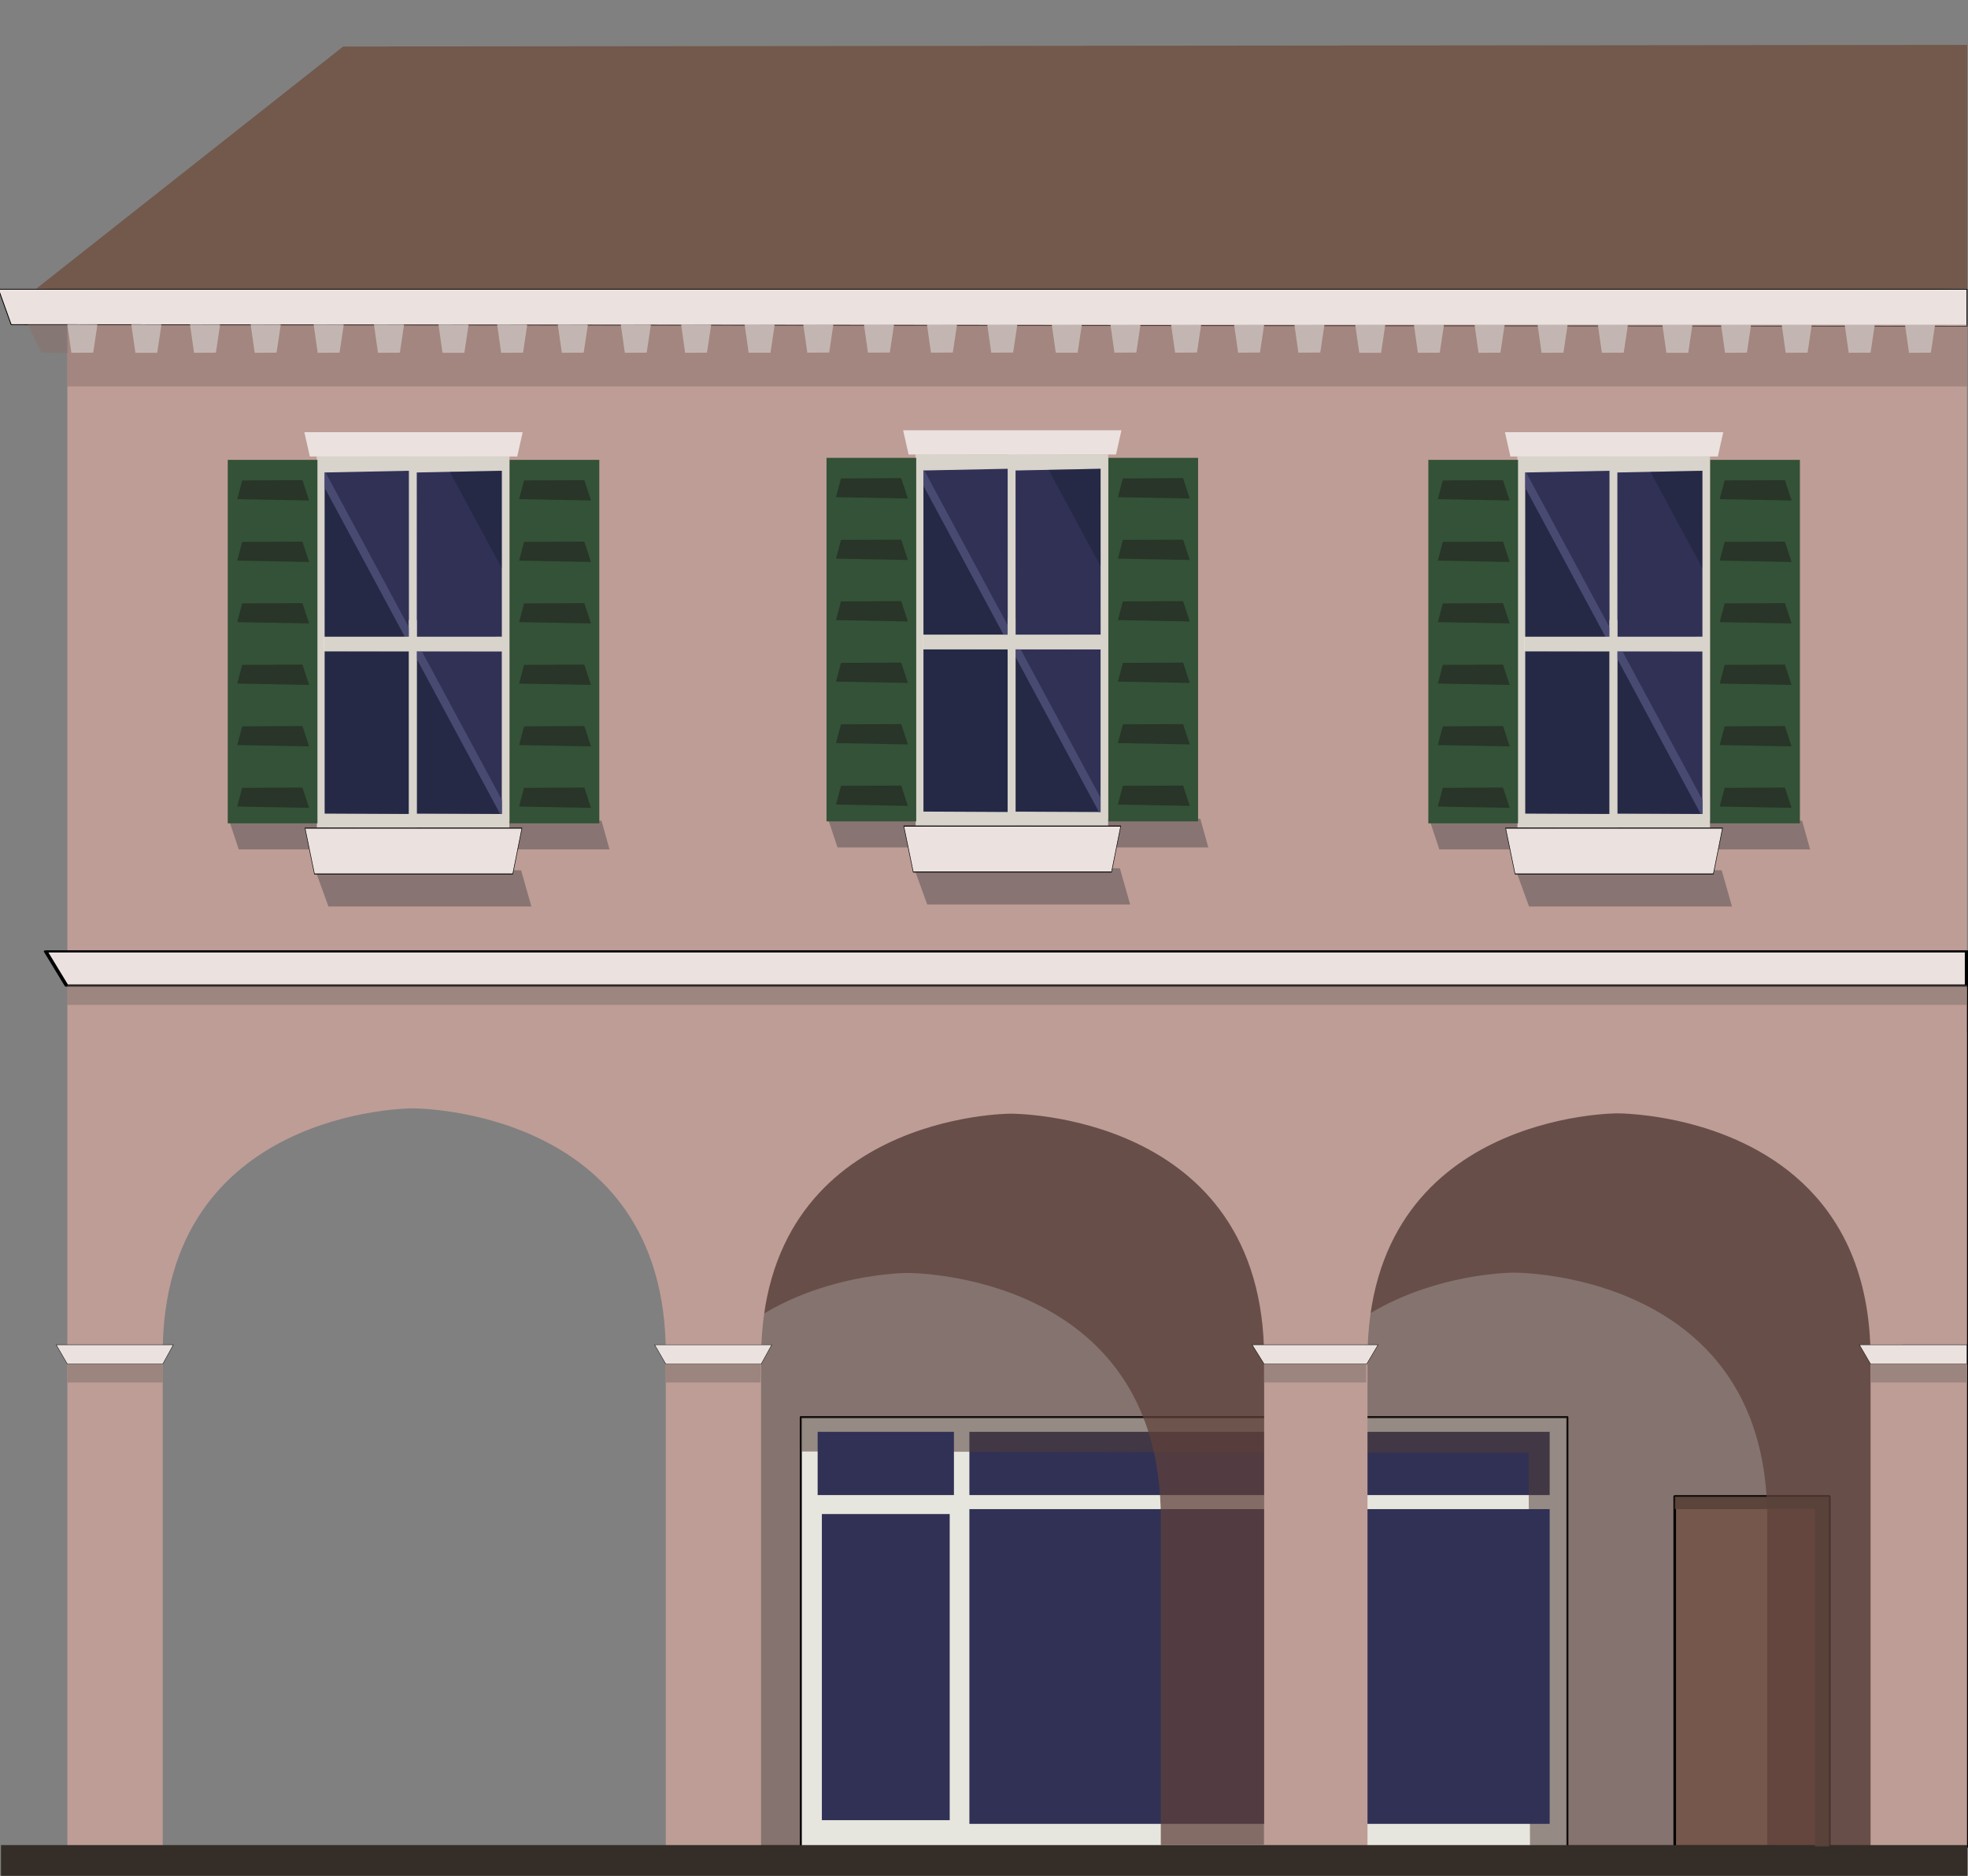 <?xml version="1.0" encoding="UTF-8" standalone="no"?>
<svg
   xmlns:dc="http://purl.org/dc/elements/1.1/"
   xmlns:cc="http://creativecommons.org/ns#"
   xmlns:rdf="http://www.w3.org/1999/02/22-rdf-syntax-ns#"
   xmlns:svg="http://www.w3.org/2000/svg"
   xmlns="http://www.w3.org/2000/svg"
   xmlns:sodipodi="http://sodipodi.sourceforge.net/DTD/sodipodi-0.dtd"
   xmlns:inkscape="http://www.inkscape.org/namespaces/inkscape"
   width="100%"
   height="100%"
   viewBox="0 0 768 732"
   version="1.1"
   xml:space="preserve"
   style="fill-rule:evenodd;clip-rule:evenodd;stroke-linejoin:round;stroke-miterlimit:1.414;"
   id="svg832"
   sodipodi:docname="arched-historical-right.svg"
   inkscape:version="0.92.1 r15371"><rect x="0" y="0" width="768" height="732" fill="#808080" stroke="none"/><defs
     id="defs836" /><sodipodi:namedview
     pagecolor="#ffffff"
     bordercolor="#666666"
     borderopacity="1"
     objecttolerance="10"
     gridtolerance="10"
     guidetolerance="10"
     inkscape:pageopacity="0"
     inkscape:pageshadow="2"
     inkscape:window-width="1920"
     inkscape:window-height="1017"
     id="namedview834"
     showgrid="false"
     inkscape:zoom="0.32240437"
     inkscape:cx="-218.84341"
     inkscape:cy="1102.8921"
     inkscape:window-x="-8"
     inkscape:window-y="-8"
     inkscape:window-maximized="1"
     inkscape:current-layer="svg832"
     showguides="true"
     inkscape:guide-bbox="true"><sodipodi:guide
       position="615.201,581.206"
       orientation="0,1"
       id="guide5315"
       inkscape:locked="false" /><sodipodi:guide
       position="739.118,347.627"
       orientation="0,1"
       id="guide5317"
       inkscape:locked="false" /><sodipodi:guide
       position="741.312,441.936"
       orientation="1,0"
       id="guide5763"
       inkscape:locked="false" /><sodipodi:guide
       position="704.085,643.602"
       orientation="1,0"
       id="guide5765"
       inkscape:locked="false" /><sodipodi:guide
       position="507.781,11.422"
       orientation="1,0"
       id="guide5773"
       inkscape:locked="false" /><sodipodi:guide
       position="470.598,11.422"
       orientation="1,0"
       id="guide5775"
       inkscape:locked="false" /><sodipodi:guide
       position="233.944,11.856"
       orientation="1,0"
       id="guide5798"
       inkscape:locked="false" /><sodipodi:guide
       position="-5.209,11.446"
       orientation="0,1"
       id="guide5804"
       inkscape:locked="false" /><sodipodi:guide
       position="37.618,11.422"
       orientation="1,0"
       id="guide5807"
       inkscape:locked="false" /><sodipodi:guide
       position="274.272,12.007"
       orientation="1,0"
       id="guide5809"
       inkscape:locked="false" /><sodipodi:guide
       position="0,153.526"
       orientation="1,0"
       id="guide5811"
       inkscape:locked="false" /><sodipodi:guide
       position="704.085,207.26"
       orientation="0,1"
       id="guide5813"
       inkscape:locked="false" /><sodipodi:guide
       position="731.515,199.72"
       orientation="0,1"
       id="guide5833"
       inkscape:locked="false" /><sodipodi:guide
       position="0,-629.711"
       orientation="0,1"
       id="guide5937"
       inkscape:locked="false" /><sodipodi:guide
       position="274.272,173.265"
       orientation="0,1"
       id="guide5947"
       inkscape:locked="false" /><sodipodi:guide
       position="162.847,114.596"
       orientation="1,0"
       id="guide5949"
       inkscape:locked="false" /><sodipodi:guide
       position="287.313,20.287"
       orientation="0,1"
       id="guide5951"
       inkscape:locked="false" /><sodipodi:guide
       position="310.342,148.591"
       orientation="0,1"
       id="guide5953"
       inkscape:locked="false" /><sodipodi:guide
       position="333.919,143.108"
       orientation="0,1"
       id="guide5955"
       inkscape:locked="false" /><sodipodi:guide
       position="455.095,148.591"
       orientation="1,0"
       id="guide5957"
       inkscape:locked="false" /><sodipodi:guide
       position="448.515,106.372"
       orientation="1,0"
       id="guide5959"
       inkscape:locked="false" /><sodipodi:guide
       position="395.33,71.28"
       orientation="1,0"
       id="guide5961"
       inkscape:locked="false" /><sodipodi:guide
       position="389.298,103.63"
       orientation="1,0"
       id="guide5963"
       inkscape:locked="false" /><sodipodi:guide
       position="118.864,605.319"
       orientation="0,1"
       id="guide6017"
       inkscape:locked="false" /><sodipodi:guide
       position="768.187,619.125"
       orientation="0,1"
       id="guide6159"
       inkscape:locked="false" /><sodipodi:guide
       position="753.518,360.96"
       orientation="0,1"
       id="guide6216"
       inkscape:locked="false" /><sodipodi:guide
       position="644.883,390.672"
       orientation="0,1"
       id="guide6744"
       inkscape:locked="false" /><sodipodi:guide
       position="59.32,61.258"
       orientation="1,0"
       id="guide6882"
       inkscape:locked="false" /></sodipodi:namedview><g
     id="g10550"><rect
       transform="scale(-1,1)"
       y="126.681"
       x="-767.598"
       height="247.192"
       width="741.312"
       id="rect6165"
       style="fill:#be9d96;fill-opacity:1;stroke:none;stroke-width:0.805;stroke-miterlimit:1.414;stroke-dasharray:none;stroke-dashoffset:0;stroke-opacity:1" /><rect
       transform="scale(-1,1)"
       y="384.373"
       x="-767.598"
       height="336.181"
       width="494.72"
       id="rect5883"
       style="fill:#85736f;fill-opacity:1;stroke:#000000;stroke-width:1;stroke-miterlimit:1.414;stroke-dasharray:none;stroke-dashoffset:0;stroke-opacity:1" /><rect
       transform="scale(-1,1)"
       y="553.018"
       x="-611.643"
       height="167.634"
       width="299.14"
       id="rect5943"
       style="fill:#e7e6de;fill-opacity:1;stroke:#000000;stroke-width:0.785;stroke-miterlimit:1.414;stroke-dasharray:none;stroke-dashoffset:0;stroke-opacity:1" /><rect
       transform="scale(-1,1)"
       y="558.735"
       x="-604.751"
       height="24.674"
       width="226.451"
       id="rect5965"
       style="fill:#313156;fill-opacity:1;stroke:none;stroke-width:0.805;stroke-miterlimit:1.414;stroke-dasharray:none;stroke-dashoffset:0;stroke-opacity:1" /><path
       inkscape:connector-curvature="0"
       id="path5973"
       d="M 611.643,720.652 V 553.018 H 312.503 l 3e-5,13.393 284.023,0.548 0.548,153.595 z"
       style="fill:#503c37;fill-opacity:0.537;stroke:none;stroke-width:1px;stroke-linecap:butt;stroke-linejoin:miter;stroke-opacity:1" /><rect
       transform="scale(-1,1)"
       y="588.892"
       x="-604.751"
       height="122.821"
       width="226.451"
       id="rect5967"
       style="fill:#313156;fill-opacity:1;stroke:none;stroke-width:0.805;stroke-miterlimit:1.414;stroke-dasharray:none;stroke-dashoffset:0;stroke-opacity:1" /><rect
       transform="scale(-1,1)"
       y="583.957"
       x="-713.864"
       height="136.597"
       width="60.314"
       id="rect5945"
       style="fill:#75574b;fill-opacity:1;stroke:#000000;stroke-width:1;stroke-miterlimit:1.414;stroke-dasharray:none;stroke-dashoffset:0;stroke-opacity:1" /><path
       sodipodi:nodetypes="cccsccsccscccc"
       inkscape:connector-curvature="0"
       id="rect5876-6"
       d="m 767.598,402.652 0,317.348 -77.948,0.554 V 592.321 c 0,-61.917 -40.759,-83.786 -69.947,-91.508 -16.279,-4.306 -28.959,-4.211 -28.959,-4.211 0,0 -97.418,-0.164 -97.418,95.719 V 719.993 H 452.998 V 592.448 c 0,-96.451 -98.908,-95.719 -98.908,-95.719 0,0 -44.496,-0.065 -73.344,29.488 V 405.942 Z"
       style="clip-rule:evenodd;fill:#5f413a;fill-opacity:0.732;fill-rule:evenodd;stroke:none;stroke-width:1;stroke-linejoin:round;stroke-miterlimit:4;stroke-dasharray:none;stroke-dashoffset:0;stroke-opacity:1" /><path
       inkscape:connector-curvature="0"
       id="rect5876"
       d="m 767.599,384.372 v 336.182 h -37.619 v -190.377 c 0,-61.917 -40.759,-83.786 -69.947,-91.508 -16.279,-4.306 -28.959,-4.211 -28.959,-4.211 0,0 -97.418,-0.164 -97.418,95.719 v 190.377 H 493.327 v -190.25 c 0,-96.451 -98.908,-95.719 -98.908,-95.719 0,10e-6 -97.418,-0.164 -97.418,95.719 v 190.25 h -37.184 v -192.328 c 0,-96.451 -98.906,-95.719 -98.906,-95.719 0,0 -97.42,-0.164 -97.42,95.719 v 192.328 H 26.286 V 384.372 Z"
       style="fill:#be9d96;fill-opacity:1;stroke:none;stroke-width:1;stroke-miterlimit:4;stroke-dasharray:none;stroke-dashoffset:0;stroke-opacity:1" /><rect
       transform="scale(-1,1)"
       y="590.811"
       x="-370.623"
       height="119.462"
       width="49.893"
       id="rect5969"
       style="fill:#313156;fill-opacity:1;stroke:none;stroke-width:0.769;stroke-miterlimit:1.414;stroke-dasharray:none;stroke-dashoffset:0;stroke-opacity:1" /><g
       transform="matrix(-0.974,0,0,0.646,985.868,-346.252)"
       id="g313"><g
         id="roof"><path
           sodipodi:nodetypes="cccccc"
           d="M 224,710.359 750.479,718.095 997.633,710.359 874.698,564.095 224,563.095 Z"
           style="fill:#72594b;fill-rule:nonzero"
           id="path310"
           inkscape:connector-curvature="0" /></g></g><g
       style="stroke:#000000;stroke-width:1.333;stroke-miterlimit:1.414;stroke-dasharray:none;stroke-opacity:1"
       id="g321"
       transform="matrix(-1.129,0,0,0.635,1020.408,-392.652)"><path
         sodipodi:nodetypes="ccccc"
         inkscape:connector-curvature="0"
         id="path319"
         style="fill:#ebe2df;fill-opacity:1;fill-rule:nonzero;stroke:#000000;stroke-width:1.333;stroke-miterlimit:1.414;stroke-dasharray:none;stroke-opacity:1"
         d="m 224,1203 h 664.01 l -7.181,21 L 224,1224 Z" /></g><path
       d="M 767.598,112.875 H -0.589 l 4.942,13.802 763.245,0.621 z"
       style="fill:#ebe2df;fill-opacity:1;fill-rule:nonzero;stroke:#000000;stroke-width:0.324;stroke-miterlimit:1.414;stroke-dasharray:none;stroke-opacity:1"
       id="path323"
       inkscape:connector-curvature="0" /><path
       d="m 658.827,137.659 1.631,-10.938 -11.723,-0.041 1.56,10.978 z"
       style="fill:#ffffff;fill-opacity:1;fill-rule:nonzero;stroke-width:0.587"
       id="path327"
       inkscape:connector-curvature="0" /><path
       d="m 753.511,137.612 1.631,-10.89 -11.724,-0.041 1.56,10.978 z"
       style="fill:#ffffff;fill-opacity:1;fill-rule:nonzero;stroke-width:0.587"
       id="path331"
       inkscape:connector-curvature="0" /><path
       d="m 729.98,137.612 1.63,-10.89 -11.723,-0.041 1.56,10.978 z"
       style="fill:#ffffff;fill-opacity:1;fill-rule:nonzero;stroke-width:0.587"
       id="path335"
       inkscape:connector-curvature="0" /><path
       d="m 705.394,137.612 1.631,-10.89 -11.724,-0.041 1.56,10.978 z"
       style="fill:#ffffff;fill-opacity:1;fill-rule:nonzero;stroke-width:0.587"
       id="path339"
       inkscape:connector-curvature="0" /><path
       d="m 681.722,137.612 1.631,-10.89 -11.723,-0.041 1.56,10.978 z"
       style="fill:#ffffff;fill-opacity:1;fill-rule:nonzero;stroke-width:0.587"
       id="path343"
       inkscape:connector-curvature="0" /><g
       transform="matrix(-1,0,0,1,1037.365,6.58)"
       id="g6535"><g
         transform="matrix(0.5,0,0,0.927,544.487,-639.184)"
         id="g401"><g
           id="g399"
           style="opacity:0.3"><path
             d="m 579.029,1048.78 -8.02,15.22 H 729.42 l 11.13,-16.54 z"
             style="fill:#0a1723;fill-rule:nonzero"
             id="path397"
             inkscape:connector-curvature="0" /></g></g><g
         transform="matrix(0.5,0,0,0.927,544.487,-639.184)"
         id="g407"><g
           id="g405"
           style="opacity:0.3"><path
             d="M 516.286,1027.88 510.01,1040 h 289.41 l 7.565,-12.27 z"
             style="fill:#0a1723;fill-rule:nonzero"
             id="path403"
             inkscape:connector-curvature="0" /></g></g><g
         transform="matrix(0.5,0,0,0.927,544.487,-639.184)"
         id="g411"><path
           d="m 738.424,1030.84 -78.335,0.16 -0.055,-156.417 78.494,-0.073 z"
           style="fill:#d8d3cb;fill-rule:nonzero"
           id="path409"
           inkscape:connector-curvature="0" /></g><g
         transform="matrix(0.5,0,0,0.927,544.487,-639.184)"
         id="g415"><path
           d="m 732.334,1024.89 -66.321,0.18 v -68.467 l 66.321,-0.061 z"
           style="fill:#313156;fill-rule:nonzero"
           id="path413"
           inkscape:connector-curvature="0" /></g><g
         transform="matrix(0.5,0,0,0.927,544.487,-639.184)"
         id="g419"><path
           d="m 732.334,950.562 -66.359,-0.061 0.038,-69.916 66.353,0.726 z"
           style="fill:#313156;fill-rule:nonzero"
           id="path417"
           inkscape:connector-curvature="0" /></g><g
         transform="matrix(0.5,0,0,0.927,544.487,-639.184)"
         id="g423"><path
           d="M 666.527,1030.84 588.19,1031 588.139,874.583 666.631,874.51 Z"
           style="fill:#d8d3cb;fill-rule:nonzero"
           id="path421"
           inkscape:connector-curvature="0" /></g><g
         transform="matrix(0.5,0,0,0.927,544.487,-639.184)"
         id="g427"><path
           d="m 660.439,1024.89 -66.323,0.18 v -68.467 l 66.323,-0.061 z"
           style="fill:#313156;fill-rule:nonzero"
           id="path425"
           inkscape:connector-curvature="0" /></g><g
         transform="matrix(0.5,0,0,0.927,544.487,-639.184)"
         id="g431"><path
           d="m 660.439,950.565 -66.362,-0.064 0.039,-69.916 66.356,0.726 z"
           style="fill:#313156;fill-rule:nonzero"
           id="path429"
           inkscape:connector-curvature="0" /></g><g
         transform="matrix(0.5,0,0,0.927,544.487,-639.184)"
         id="g435"><rect
           x="665.739"
           y="950.548"
           width="67.236"
           height="5.834"
           style="fill:#f6f1e1;fill-rule:nonzero"
           id="rect433" /></g><g
         transform="matrix(0.5,0,0,0.927,544.487,-639.184)"
         id="g439"
         style="fill:#ebe2df;fill-opacity:1;stroke:#000000;stroke-opacity:0"><path
           d="m 748.205,864.365 -4.259,10.218 H 582.074 l -4.26,-10.218 z"
           style="fill:#ebe2df;fill-opacity:1;fill-rule:nonzero;stroke:#000000;stroke-opacity:0"
           id="path437"
           inkscape:connector-curvature="0" /></g><g
         transform="matrix(0.5,0,0,0.927,544.487,-639.184)"
         id="g445"><g
           id="g443"
           style="opacity:0.3"><path
             d="m 732.334,1024.89 0.013,-137.881 -138.232,132.001 v 6.06 z"
             style="fill:#0a1723;fill-rule:nonzero"
             id="path441"
             inkscape:connector-curvature="0" /></g></g><g
         transform="matrix(0.5,0,0,0.927,544.487,-639.184)"
         id="g449"><path
           d="m 595.403,1025.04 136.936,-137.285 0.017,0.021 0.019,-6.471 -0.687,-0.013 -137.545,137.738 -0.028,6.04 z"
           style="fill:#494a72;fill-rule:nonzero"
           id="path447"
           inkscape:connector-curvature="0" /></g><g
         transform="matrix(0.5,0,0,0.927,544.487,-639.184)"
         id="g453"><rect
           x="660.483"
           y="943.437"
           width="6.156"
           height="84.063"
           style="fill:#d8d3cb;fill-rule:nonzero"
           id="rect451" /></g><g
         transform="matrix(0.5,0,0,0.927,544.487,-639.184)"
         id="g457"><rect
           x="593.91"
           y="950.443"
           width="138.873"
           height="6.155"
           style="fill:#d8d3cb;fill-rule:nonzero"
           id="rect455" /></g><g
         transform="matrix(0.5,0,0,0.927,544.487,-639.184)"
         id="g461"
         style="fill:#ebe2df;fill-opacity:1;stroke:#030303;stroke-width:0.413;stroke-miterlimit:1.414;stroke-dasharray:none;stroke-opacity:1"><path
           d="M 740.326,1050.33 H 585.543 l -7.164,-19.32 H 747.7 Z"
           style="fill:#ebe2df;fill-opacity:1;fill-rule:nonzero;stroke:#030303;stroke-width:0.413;stroke-miterlimit:1.414;stroke-dasharray:none;stroke-opacity:1"
           id="path459"
           inkscape:connector-curvature="0" /></g><g
         transform="matrix(0.5,0,0,0.927,544.487,-639.184)"
         id="g467"><g
           id="g465"
           style="opacity:0.3"><path
             d="m 594.094,921.663 v -41.078 l 40.625,0.435"
             style="fill:#0a1723;fill-rule:nonzero"
             id="path463"
             inkscape:connector-curvature="0" /></g></g><g
         transform="matrix(0.5,0,0,0.927,544.487,-639.184)"
         id="g471"
         style="fill:#335237;fill-opacity:1"><rect
           x="518"
           y="876"
           width="70"
           height="153"
           style="fill:#335237;fill-opacity:1;fill-rule:nonzero"
           id="rect469" /></g><g
         transform="matrix(0.5,0,0,0.927,544.487,-639.184)"
         id="g475"
         style="fill:#283528;fill-opacity:1"><path
           d="m 580.568,892.532 -3.852,-7.871 -47,-0.111 -5.183,8.544 z"
           style="fill:#283528;fill-opacity:1;fill-rule:nonzero"
           id="path473"
           inkscape:connector-curvature="0" /></g><g
         transform="matrix(0.5,0,0,0.927,544.487,-639.184)"
         id="g479"
         style="fill:#283528;fill-opacity:1"><path
           d="m 580.568,1021.93 -3.852,-7.87 -47,-0.11 -5.183,8.54 z"
           style="fill:#283528;fill-opacity:1;fill-rule:nonzero"
           id="path477"
           inkscape:connector-curvature="0" /></g><g
         transform="matrix(0.5,0,0,0.927,544.487,-639.184)"
         id="g483"
         style="fill:#283528;fill-opacity:1"><path
           d="m 580.568,996.05 -3.852,-7.871 -47,-0.111 -5.183,8.544 z"
           style="fill:#283528;fill-opacity:1;fill-rule:nonzero"
           id="path481"
           inkscape:connector-curvature="0" /></g><g
         transform="matrix(0.5,0,0,0.927,544.487,-639.184)"
         id="g487"
         style="fill:#283528;fill-opacity:1"><path
           d="m 580.568,970.17 -3.852,-7.871 -47,-0.111 -5.183,8.544 z"
           style="fill:#283528;fill-opacity:1;fill-rule:nonzero"
           id="path485"
           inkscape:connector-curvature="0" /></g><g
         transform="matrix(0.5,0,0,0.927,544.487,-639.184)"
         id="g491"
         style="fill:#283528;fill-opacity:1"><path
           d="m 580.568,944.291 -3.852,-7.871 -47,-0.111 -5.183,8.544 z"
           style="fill:#283528;fill-opacity:1;fill-rule:nonzero"
           id="path489"
           inkscape:connector-curvature="0" /></g><g
         transform="matrix(0.5,0,0,0.927,544.487,-639.184)"
         id="g495"
         style="fill:#283528;fill-opacity:1"><path
           d="m 580.568,918.412 -3.852,-7.871 -47,-0.111 -5.183,8.544 z"
           style="fill:#283528;fill-opacity:1;fill-rule:nonzero"
           id="path493"
           inkscape:connector-curvature="0" /></g><g
         transform="matrix(0.5,0,0,0.927,544.487,-639.184)"
         id="g499"
         style="fill:#335237;fill-opacity:1"><rect
           x="738"
           y="876"
           width="70"
           height="153"
           style="fill:#335237;fill-opacity:1;fill-rule:nonzero"
           id="rect497" /></g><g
         transform="matrix(0.5,0,0,0.927,544.487,-639.184)"
         id="g503"
         style="fill:#283528;fill-opacity:1"><path
           d="m 800.568,892.532 -3.852,-7.871 -47,-0.111 -5.183,8.544 z"
           style="fill:#283528;fill-opacity:1;fill-rule:nonzero"
           id="path501"
           inkscape:connector-curvature="0" /></g><g
         transform="matrix(0.5,0,0,0.927,544.487,-639.184)"
         id="g507"
         style="fill:#283528;fill-opacity:1"><path
           d="m 800.568,1021.93 -3.852,-7.87 -47,-0.11 -5.183,8.54 z"
           style="fill:#283528;fill-opacity:1;fill-rule:nonzero"
           id="path505"
           inkscape:connector-curvature="0" /></g><g
         transform="matrix(0.5,0,0,0.927,544.487,-639.184)"
         id="g511"
         style="fill:#283528;fill-opacity:1"><path
           d="m 800.568,996.05 -3.852,-7.871 -47,-0.111 -5.183,8.544 z"
           style="fill:#283528;fill-opacity:1;fill-rule:nonzero"
           id="path509"
           inkscape:connector-curvature="0" /></g><g
         transform="matrix(0.5,0,0,0.927,544.487,-639.184)"
         id="g515"
         style="fill:#283528;fill-opacity:1"><path
           d="m 800.568,970.17 -3.852,-7.871 -47,-0.111 -5.183,8.544 z"
           style="fill:#283528;fill-opacity:1;fill-rule:nonzero"
           id="path513"
           inkscape:connector-curvature="0" /></g><g
         transform="matrix(0.5,0,0,0.927,544.487,-639.184)"
         id="g519"
         style="fill:#283528;fill-opacity:1"><path
           d="m 800.568,944.291 -3.852,-7.871 -47,-0.111 -5.183,8.544 z"
           style="fill:#283528;fill-opacity:1;fill-rule:nonzero"
           id="path517"
           inkscape:connector-curvature="0" /></g><g
         transform="matrix(0.5,0,0,0.927,544.487,-639.184)"
         id="g523"><path
           d="m 800.568,918.412 -3.852,-7.871 -47,-0.111 -5.183,8.544 z"
           style="fill:#283528;fill-opacity:1;fill-rule:nonzero"
           id="path521"
           inkscape:connector-curvature="0" /></g></g><g
       transform="matrix(-0.527,0,0,0.5,885.758,-228)"
       id="g829"><g
         id="ground"><rect
           x="224.009"
           y="1896"
           width="1456"
           height="24"
           style="fill:#352d27;fill-rule:nonzero"
           id="rect826" /></g></g><path
       sodipodi:nodetypes="ccccc"
       d="m 67.651,524.74 h -45.73 l 4.369,7.536 h 37.22 z"
       style="clip-rule:evenodd;fill:#ebe2df;fill-opacity:1;fill-rule:nonzero;stroke:#000000;stroke-width:0.151;stroke-linejoin:round;stroke-miterlimit:1.414;stroke-opacity:1"
       id="path319-9"
       inkscape:connector-curvature="0" /><path
       sodipodi:nodetypes="ccccc"
       d="m 301.178,524.744 h -45.73 l 4.369,7.536 h 37.22 z"
       style="clip-rule:evenodd;fill:#ebe2df;fill-opacity:1;fill-rule:nonzero;stroke:#000000;stroke-width:0.151;stroke-linejoin:round;stroke-miterlimit:1.414;stroke-opacity:1"
       id="path319-9-6"
       inkscape:connector-curvature="0" /><path
       sodipodi:nodetypes="ccccc"
       d="m 537.796,524.744 h -49.167 l 4.697,7.536 h 40.017 z"
       style="clip-rule:evenodd;fill:#ebe2df;fill-opacity:1;fill-rule:nonzero;stroke:#000000;stroke-width:0.157;stroke-linejoin:round;stroke-miterlimit:1.414;stroke-opacity:1"
       id="path319-9-6-4"
       inkscape:connector-curvature="0" /><path
       sodipodi:nodetypes="ccccc"
       d="m 767.598,524.74 -41.987,0.005 4.369,7.536 h 37.618 z"
       style="clip-rule:evenodd;fill:#ebe2df;fill-opacity:1;fill-rule:nonzero;stroke:#000000;stroke-width:0.151;stroke-linejoin:round;stroke-miterlimit:1.414;stroke-opacity:1"
       id="path319-9-6-46"
       inkscape:connector-curvature="0" /><rect
       transform="scale(-1,1)"
       y="558.735"
       x="-372.268"
       height="24.674"
       width="53.186"
       id="rect5971"
       style="fill:#313156;fill-opacity:1;stroke:none;stroke-width:0.805;stroke-miterlimit:1.414;stroke-dasharray:none;stroke-dashoffset:0;stroke-opacity:1" /><path
       d="m 538.967,137.659 1.631,-10.938 -11.723,-0.041 1.56,10.978 z"
       style="clip-rule:evenodd;fill:#ffffff;fill-opacity:1;fill-rule:nonzero;stroke-width:0.587;stroke-linejoin:round;stroke-miterlimit:1.414"
       id="path327-2"
       inkscape:connector-curvature="0" /><path
       d="m 633.651,137.612 1.631,-10.89 -11.724,-0.041 1.56,10.978 z"
       style="clip-rule:evenodd;fill:#ffffff;fill-opacity:1;fill-rule:nonzero;stroke-width:0.587;stroke-linejoin:round;stroke-miterlimit:1.414"
       id="path331-5"
       inkscape:connector-curvature="0" /><path
       d="m 610.12,137.612 1.63,-10.89 -11.723,-0.041 1.56,10.978 z"
       style="clip-rule:evenodd;fill:#ffffff;fill-opacity:1;fill-rule:nonzero;stroke-width:0.587;stroke-linejoin:round;stroke-miterlimit:1.414"
       id="path335-0"
       inkscape:connector-curvature="0" /><path
       d="m 585.534,137.612 1.631,-10.89 -11.724,-0.041 1.56,10.978 z"
       style="clip-rule:evenodd;fill:#ffffff;fill-opacity:1;fill-rule:nonzero;stroke-width:0.587;stroke-linejoin:round;stroke-miterlimit:1.414"
       id="path339-6"
       inkscape:connector-curvature="0" /><path
       d="m 561.862,137.612 1.631,-10.89 -11.723,-0.041 1.56,10.978 z"
       style="clip-rule:evenodd;fill:#ffffff;fill-opacity:1;fill-rule:nonzero;stroke-width:0.587;stroke-linejoin:round;stroke-miterlimit:1.414"
       id="path343-3"
       inkscape:connector-curvature="0" /><path
       d="m 420.543,137.619 1.631,-10.938 -11.723,-0.041 1.56,10.978 z"
       style="clip-rule:evenodd;fill:#ffffff;fill-opacity:1;fill-rule:nonzero;stroke-width:0.587;stroke-linejoin:round;stroke-miterlimit:1.414"
       id="path327-20"
       inkscape:connector-curvature="0" /><path
       d="m 515.227,137.571 1.631,-10.89 -11.724,-0.041 1.56,10.978 z"
       style="clip-rule:evenodd;fill:#ffffff;fill-opacity:1;fill-rule:nonzero;stroke-width:0.587;stroke-linejoin:round;stroke-miterlimit:1.414"
       id="path331-4"
       inkscape:connector-curvature="0" /><path
       d="m 491.696,137.571 1.63,-10.89 -11.723,-0.041 1.56,10.978 z"
       style="clip-rule:evenodd;fill:#ffffff;fill-opacity:1;fill-rule:nonzero;stroke-width:0.587;stroke-linejoin:round;stroke-miterlimit:1.414"
       id="path335-4"
       inkscape:connector-curvature="0" /><path
       d="m 467.109,137.571 1.631,-10.89 -11.724,-0.041 1.56,10.978 z"
       style="clip-rule:evenodd;fill:#ffffff;fill-opacity:1;fill-rule:nonzero;stroke-width:0.587;stroke-linejoin:round;stroke-miterlimit:1.414"
       id="path339-67"
       inkscape:connector-curvature="0" /><path
       d="m 443.438,137.571 1.631,-10.89 -11.723,-0.041 1.56,10.978 z"
       style="clip-rule:evenodd;fill:#ffffff;fill-opacity:1;fill-rule:nonzero;stroke-width:0.587;stroke-linejoin:round;stroke-miterlimit:1.414"
       id="path343-0"
       inkscape:connector-curvature="0" /><path
       d="m 300.683,137.619 1.631,-10.938 -11.723,-0.041 1.56,10.978 z"
       style="clip-rule:evenodd;fill:#ffffff;fill-opacity:1;fill-rule:nonzero;stroke-width:0.587;stroke-linejoin:round;stroke-miterlimit:1.414"
       id="path327-2-4"
       inkscape:connector-curvature="0" /><path
       d="m 395.367,137.571 1.631,-10.89 -11.724,-0.041 1.56,10.978 z"
       style="clip-rule:evenodd;fill:#ffffff;fill-opacity:1;fill-rule:nonzero;stroke-width:0.587;stroke-linejoin:round;stroke-miterlimit:1.414"
       id="path331-5-9"
       inkscape:connector-curvature="0" /><path
       d="m 371.836,137.571 1.63,-10.89 -11.723,-0.041 1.56,10.978 z"
       style="clip-rule:evenodd;fill:#ffffff;fill-opacity:1;fill-rule:nonzero;stroke-width:0.587;stroke-linejoin:round;stroke-miterlimit:1.414"
       id="path335-0-7"
       inkscape:connector-curvature="0" /><path
       d="m 347.249,137.571 1.631,-10.89 -11.724,-0.041 1.56,10.978 z"
       style="clip-rule:evenodd;fill:#ffffff;fill-opacity:1;fill-rule:nonzero;stroke-width:0.587;stroke-linejoin:round;stroke-miterlimit:1.414"
       id="path339-6-9"
       inkscape:connector-curvature="0" /><path
       d="m 323.578,137.571 1.631,-10.89 -11.723,-0.041 1.56,10.978 z"
       style="clip-rule:evenodd;fill:#ffffff;fill-opacity:1;fill-rule:nonzero;stroke-width:0.587;stroke-linejoin:round;stroke-miterlimit:1.414"
       id="path343-3-7"
       inkscape:connector-curvature="0" /><path
       d="m 181.218,137.659 1.631,-10.938 -11.723,-0.041 1.56,10.978 z"
       style="clip-rule:evenodd;fill:#ffffff;fill-opacity:1;fill-rule:nonzero;stroke-width:0.587;stroke-linejoin:round;stroke-miterlimit:1.414"
       id="path327-5"
       inkscape:connector-curvature="0" /><path
       d="m 275.902,137.612 1.631,-10.89 -11.724,-0.041 1.56,10.978 z"
       style="clip-rule:evenodd;fill:#ffffff;fill-opacity:1;fill-rule:nonzero;stroke-width:0.587;stroke-linejoin:round;stroke-miterlimit:1.414"
       id="path331-42"
       inkscape:connector-curvature="0" /><path
       d="m 252.371,137.612 1.63,-10.89 -11.723,-0.041 1.56,10.978 z"
       style="clip-rule:evenodd;fill:#ffffff;fill-opacity:1;fill-rule:nonzero;stroke-width:0.587;stroke-linejoin:round;stroke-miterlimit:1.414"
       id="path335-5"
       inkscape:connector-curvature="0" /><path
       d="m 227.785,137.612 1.631,-10.89 -11.724,-0.041 1.56,10.978 z"
       style="clip-rule:evenodd;fill:#ffffff;fill-opacity:1;fill-rule:nonzero;stroke-width:0.587;stroke-linejoin:round;stroke-miterlimit:1.414"
       id="path339-8"
       inkscape:connector-curvature="0" /><path
       d="m 204.114,137.612 1.631,-10.89 -11.723,-0.041 1.56,10.978 z"
       style="clip-rule:evenodd;fill:#ffffff;fill-opacity:1;fill-rule:nonzero;stroke-width:0.587;stroke-linejoin:round;stroke-miterlimit:1.414"
       id="path343-4"
       inkscape:connector-curvature="0" /><path
       d="m 61.358,137.659 1.631,-10.938 -11.723,-0.041 1.56,10.978 z"
       style="clip-rule:evenodd;fill:#ffffff;fill-opacity:1;fill-rule:nonzero;stroke-width:0.587;stroke-linejoin:round;stroke-miterlimit:1.414"
       id="path327-2-46"
       inkscape:connector-curvature="0" /><path
       d="m 156.042,137.612 1.631,-10.89 -11.724,-0.041 1.56,10.978 z"
       style="clip-rule:evenodd;fill:#ffffff;fill-opacity:1;fill-rule:nonzero;stroke-width:0.587;stroke-linejoin:round;stroke-miterlimit:1.414"
       id="path331-5-5"
       inkscape:connector-curvature="0" /><path
       d="m 132.511,137.612 1.63,-10.89 -11.723,-0.041 1.56,10.978 z"
       style="clip-rule:evenodd;fill:#ffffff;fill-opacity:1;fill-rule:nonzero;stroke-width:0.587;stroke-linejoin:round;stroke-miterlimit:1.414"
       id="path335-0-5"
       inkscape:connector-curvature="0" /><path
       d="m 107.925,137.612 1.631,-10.89 -11.724,-0.041 1.56,10.978 z"
       style="clip-rule:evenodd;fill:#ffffff;fill-opacity:1;fill-rule:nonzero;stroke-width:0.587;stroke-linejoin:round;stroke-miterlimit:1.414"
       id="path339-6-6"
       inkscape:connector-curvature="0" /><path
       d="m 84.254,137.612 1.631,-10.89 -11.723,-0.041 1.56,10.978 z"
       style="clip-rule:evenodd;fill:#ffffff;fill-opacity:1;fill-rule:nonzero;stroke-width:0.587;stroke-linejoin:round;stroke-miterlimit:1.414"
       id="path343-3-8"
       inkscape:connector-curvature="0" /><path
       d="m 36.379,137.612 1.631,-10.89 -11.723,-0.041 1.56,10.978 z"
       style="clip-rule:evenodd;fill:#ffffff;fill-opacity:1;fill-rule:nonzero;stroke-width:0.587;stroke-linejoin:round;stroke-miterlimit:1.414"
       id="path343-3-8-7"
       inkscape:connector-curvature="0" /><rect
       transform="scale(-1,1)"
       y="532.28"
       x="-767.598"
       height="7.221"
       width="37.618"
       id="rect6161"
       style="fill:#9d857f;fill-opacity:1;stroke:none;stroke-width:0.805;stroke-miterlimit:1.414;stroke-dasharray:none;stroke-dashoffset:0;stroke-opacity:1" /><rect
       transform="scale(-1,1)"
       y="384.372"
       x="-767.599"
       height="7.768"
       width="741.312"
       id="rect6163"
       style="fill:#736862;fill-opacity:0.431;stroke:none;stroke-width:0.678;stroke-miterlimit:1.414;stroke-dasharray:none;stroke-dashoffset:0;stroke-opacity:1" /><g
       transform="matrix(-1,0,0,1,1271.034,5.804)"
       id="g6535-5"
       style="clip-rule:evenodd;fill-rule:evenodd;stroke-linejoin:round;stroke-miterlimit:1.414"><g
         transform="matrix(0.5,0,0,0.927,544.487,-639.184)"
         id="g401-9"><g
           id="g399-4"
           style="opacity:0.3"><path
             d="m 579.029,1048.78 -8.02,15.22 H 729.42 l 11.13,-16.54 z"
             style="fill:#0a1723;fill-rule:nonzero"
             id="path397-3"
             inkscape:connector-curvature="0" /></g></g><g
         transform="matrix(0.5,0,0,0.927,544.487,-639.184)"
         id="g407-4"><g
           id="g405-8"
           style="opacity:0.3"><path
             d="M 516.286,1027.88 510.01,1040 h 289.41 l 7.565,-12.27 z"
             style="fill:#0a1723;fill-rule:nonzero"
             id="path403-3"
             inkscape:connector-curvature="0" /></g></g><g
         transform="matrix(0.5,0,0,0.927,544.487,-639.184)"
         id="g411-0"><path
           d="m 738.424,1030.84 -78.335,0.16 -0.055,-156.417 78.494,-0.073 z"
           style="fill:#d8d3cb;fill-rule:nonzero"
           id="path409-5"
           inkscape:connector-curvature="0" /></g><g
         transform="matrix(0.5,0,0,0.927,544.487,-639.184)"
         id="g415-8"><path
           d="m 732.334,1024.89 -66.321,0.18 v -68.467 l 66.321,-0.061 z"
           style="fill:#313156;fill-rule:nonzero"
           id="path413-8"
           inkscape:connector-curvature="0" /></g><g
         transform="matrix(0.5,0,0,0.927,544.487,-639.184)"
         id="g419-6"><path
           d="m 732.334,950.562 -66.359,-0.061 0.038,-69.916 66.353,0.726 z"
           style="fill:#313156;fill-rule:nonzero"
           id="path417-8"
           inkscape:connector-curvature="0" /></g><g
         transform="matrix(0.5,0,0,0.927,544.487,-639.184)"
         id="g423-7"><path
           d="M 666.527,1030.84 588.19,1031 588.139,874.583 666.631,874.51 Z"
           style="fill:#d8d3cb;fill-rule:nonzero"
           id="path421-7"
           inkscape:connector-curvature="0" /></g><g
         transform="matrix(0.5,0,0,0.927,544.487,-639.184)"
         id="g427-5"><path
           d="m 660.439,1024.89 -66.323,0.18 v -68.467 l 66.323,-0.061 z"
           style="fill:#313156;fill-rule:nonzero"
           id="path425-5"
           inkscape:connector-curvature="0" /></g><g
         transform="matrix(0.5,0,0,0.927,544.487,-639.184)"
         id="g431-0"><path
           d="m 660.439,950.565 -66.362,-0.064 0.039,-69.916 66.356,0.726 z"
           style="fill:#313156;fill-rule:nonzero"
           id="path429-6"
           inkscape:connector-curvature="0" /></g><g
         transform="matrix(0.5,0,0,0.927,544.487,-639.184)"
         id="g435-8"><rect
           x="665.739"
           y="950.548"
           width="67.236"
           height="5.834"
           style="fill:#f6f1e1;fill-rule:nonzero"
           id="rect433-0" /></g><g
         transform="matrix(0.5,0,0,0.927,544.487,-639.184)"
         id="g439-1"
         style="fill:#ebe2df;fill-opacity:1;stroke:#000000;stroke-opacity:0"><path
           d="m 748.205,864.365 -4.259,10.218 H 582.074 l -4.26,-10.218 z"
           style="fill:#ebe2df;fill-opacity:1;fill-rule:nonzero;stroke:#000000;stroke-opacity:0"
           id="path437-0"
           inkscape:connector-curvature="0" /></g><g
         transform="matrix(0.5,0,0,0.927,544.487,-639.184)"
         id="g445-6"><g
           id="g443-7"
           style="opacity:0.3"><path
             d="m 732.334,1024.89 0.013,-137.881 -138.232,132.001 v 6.06 z"
             style="fill:#0a1723;fill-rule:nonzero"
             id="path441-3"
             inkscape:connector-curvature="0" /></g></g><g
         transform="matrix(0.5,0,0,0.927,544.487,-639.184)"
         id="g449-5"><path
           d="m 595.403,1025.04 136.936,-137.285 0.017,0.021 0.019,-6.471 -0.687,-0.013 -137.545,137.738 -0.028,6.04 z"
           style="fill:#494a72;fill-rule:nonzero"
           id="path447-0"
           inkscape:connector-curvature="0" /></g><g
         transform="matrix(0.5,0,0,0.927,544.487,-639.184)"
         id="g453-4"><rect
           x="660.483"
           y="943.437"
           width="6.156"
           height="84.063"
           style="fill:#d8d3cb;fill-rule:nonzero"
           id="rect451-4" /></g><g
         transform="matrix(0.5,0,0,0.927,544.487,-639.184)"
         id="g457-4"><rect
           x="593.91"
           y="950.443"
           width="138.873"
           height="6.155"
           style="fill:#d8d3cb;fill-rule:nonzero"
           id="rect455-1" /></g><g
         transform="matrix(0.5,0,0,0.927,544.487,-639.184)"
         id="g461-3"
         style="fill:#ebe2df;fill-opacity:1;stroke:#030303;stroke-width:0.413;stroke-miterlimit:1.414;stroke-dasharray:none;stroke-opacity:1"><path
           d="M 740.326,1050.33 H 585.543 l -7.164,-19.32 H 747.7 Z"
           style="fill:#ebe2df;fill-opacity:1;fill-rule:nonzero;stroke:#030303;stroke-width:0.413;stroke-miterlimit:1.414;stroke-dasharray:none;stroke-opacity:1"
           id="path459-2"
           inkscape:connector-curvature="0" /></g><g
         transform="matrix(0.5,0,0,0.927,544.487,-639.184)"
         id="g467-7"><g
           id="g465-1"
           style="opacity:0.3"><path
             d="m 594.094,921.663 v -41.078 l 40.625,0.435"
             style="fill:#0a1723;fill-rule:nonzero"
             id="path463-7"
             inkscape:connector-curvature="0" /></g></g><g
         transform="matrix(0.5,0,0,0.927,544.487,-639.184)"
         id="g471-3"
         style="fill:#335237;fill-opacity:1"><rect
           x="518"
           y="876"
           width="70"
           height="153"
           style="fill:#335237;fill-opacity:1;fill-rule:nonzero"
           id="rect469-2" /></g><g
         transform="matrix(0.5,0,0,0.927,544.487,-639.184)"
         id="g475-4"
         style="fill:#283528;fill-opacity:1"><path
           d="m 580.568,892.532 -3.852,-7.871 -47,-0.111 -5.183,8.544 z"
           style="fill:#283528;fill-opacity:1;fill-rule:nonzero"
           id="path473-0"
           inkscape:connector-curvature="0" /></g><g
         transform="matrix(0.5,0,0,0.927,544.487,-639.184)"
         id="g479-4"
         style="fill:#283528;fill-opacity:1"><path
           d="m 580.568,1021.93 -3.852,-7.87 -47,-0.11 -5.183,8.54 z"
           style="fill:#283528;fill-opacity:1;fill-rule:nonzero"
           id="path477-0"
           inkscape:connector-curvature="0" /></g><g
         transform="matrix(0.5,0,0,0.927,544.487,-639.184)"
         id="g483-9"
         style="fill:#283528;fill-opacity:1"><path
           d="m 580.568,996.05 -3.852,-7.871 -47,-0.111 -5.183,8.544 z"
           style="fill:#283528;fill-opacity:1;fill-rule:nonzero"
           id="path481-5"
           inkscape:connector-curvature="0" /></g><g
         transform="matrix(0.5,0,0,0.927,544.487,-639.184)"
         id="g487-4"
         style="fill:#283528;fill-opacity:1"><path
           d="m 580.568,970.17 -3.852,-7.871 -47,-0.111 -5.183,8.544 z"
           style="fill:#283528;fill-opacity:1;fill-rule:nonzero"
           id="path485-3"
           inkscape:connector-curvature="0" /></g><g
         transform="matrix(0.5,0,0,0.927,544.487,-639.184)"
         id="g491-4"
         style="fill:#283528;fill-opacity:1"><path
           d="m 580.568,944.291 -3.852,-7.871 -47,-0.111 -5.183,8.544 z"
           style="fill:#283528;fill-opacity:1;fill-rule:nonzero"
           id="path489-7"
           inkscape:connector-curvature="0" /></g><g
         transform="matrix(0.5,0,0,0.927,544.487,-639.184)"
         id="g495-9"
         style="fill:#283528;fill-opacity:1"><path
           d="m 580.568,918.412 -3.852,-7.871 -47,-0.111 -5.183,8.544 z"
           style="fill:#283528;fill-opacity:1;fill-rule:nonzero"
           id="path493-3"
           inkscape:connector-curvature="0" /></g><g
         transform="matrix(0.5,0,0,0.927,544.487,-639.184)"
         id="g499-2"
         style="fill:#335237;fill-opacity:1"><rect
           x="738"
           y="876"
           width="70"
           height="153"
           style="fill:#335237;fill-opacity:1;fill-rule:nonzero"
           id="rect497-0" /></g><g
         transform="matrix(0.5,0,0,0.927,544.487,-639.184)"
         id="g503-2"
         style="fill:#283528;fill-opacity:1"><path
           d="m 800.568,892.532 -3.852,-7.871 -47,-0.111 -5.183,8.544 z"
           style="fill:#283528;fill-opacity:1;fill-rule:nonzero"
           id="path501-9"
           inkscape:connector-curvature="0" /></g><g
         transform="matrix(0.5,0,0,0.927,544.487,-639.184)"
         id="g507-2"
         style="fill:#283528;fill-opacity:1"><path
           d="m 800.568,1021.93 -3.852,-7.87 -47,-0.11 -5.183,8.54 z"
           style="fill:#283528;fill-opacity:1;fill-rule:nonzero"
           id="path505-9"
           inkscape:connector-curvature="0" /></g><g
         transform="matrix(0.5,0,0,0.927,544.487,-639.184)"
         id="g511-1"
         style="fill:#283528;fill-opacity:1"><path
           d="m 800.568,996.05 -3.852,-7.871 -47,-0.111 -5.183,8.544 z"
           style="fill:#283528;fill-opacity:1;fill-rule:nonzero"
           id="path509-2"
           inkscape:connector-curvature="0" /></g><g
         transform="matrix(0.5,0,0,0.927,544.487,-639.184)"
         id="g515-9"
         style="fill:#283528;fill-opacity:1"><path
           d="m 800.568,970.17 -3.852,-7.871 -47,-0.111 -5.183,8.544 z"
           style="fill:#283528;fill-opacity:1;fill-rule:nonzero"
           id="path513-8"
           inkscape:connector-curvature="0" /></g><g
         transform="matrix(0.5,0,0,0.927,544.487,-639.184)"
         id="g519-1"
         style="fill:#283528;fill-opacity:1"><path
           d="m 800.568,944.291 -3.852,-7.871 -47,-0.111 -5.183,8.544 z"
           style="fill:#283528;fill-opacity:1;fill-rule:nonzero"
           id="path517-0"
           inkscape:connector-curvature="0" /></g><g
         transform="matrix(0.5,0,0,0.927,544.487,-639.184)"
         id="g523-2"><path
           d="m 800.568,918.412 -3.852,-7.871 -47,-0.111 -5.183,8.544 z"
           style="fill:#283528;fill-opacity:1;fill-rule:nonzero"
           id="path521-1"
           inkscape:connector-curvature="0" /></g></g><g
       transform="matrix(-1,0,0,1,1505.888,6.58)"
       id="g6535-9"
       style="clip-rule:evenodd;fill-rule:evenodd;stroke-linejoin:round;stroke-miterlimit:1.414"><g
         transform="matrix(0.5,0,0,0.927,544.487,-639.184)"
         id="g401-7"><g
           id="g399-2"
           style="opacity:0.3"><path
             d="m 579.029,1048.78 -8.02,15.22 H 729.42 l 11.13,-16.54 z"
             style="fill:#0a1723;fill-rule:nonzero"
             id="path397-0"
             inkscape:connector-curvature="0" /></g></g><g
         transform="matrix(0.5,0,0,0.927,544.487,-639.184)"
         id="g407-7"><g
           id="g405-9"
           style="opacity:0.3"><path
             d="M 516.286,1027.88 510.01,1040 h 289.41 l 7.565,-12.27 z"
             style="fill:#0a1723;fill-rule:nonzero"
             id="path403-2"
             inkscape:connector-curvature="0" /></g></g><g
         transform="matrix(0.5,0,0,0.927,544.487,-639.184)"
         id="g411-8"><path
           d="m 738.424,1030.84 -78.335,0.16 -0.055,-156.417 78.494,-0.073 z"
           style="fill:#d8d3cb;fill-rule:nonzero"
           id="path409-6"
           inkscape:connector-curvature="0" /></g><g
         transform="matrix(0.5,0,0,0.927,544.487,-639.184)"
         id="g415-5"><path
           d="m 732.334,1024.89 -66.321,0.18 v -68.467 l 66.321,-0.061 z"
           style="fill:#313156;fill-rule:nonzero"
           id="path413-0"
           inkscape:connector-curvature="0" /></g><g
         transform="matrix(0.5,0,0,0.927,544.487,-639.184)"
         id="g419-8"><path
           d="m 732.334,950.562 -66.359,-0.061 0.038,-69.916 66.353,0.726 z"
           style="fill:#313156;fill-rule:nonzero"
           id="path417-2"
           inkscape:connector-curvature="0" /></g><g
         transform="matrix(0.5,0,0,0.927,544.487,-639.184)"
         id="g423-6"><path
           d="M 666.527,1030.84 588.19,1031 588.139,874.583 666.631,874.51 Z"
           style="fill:#d8d3cb;fill-rule:nonzero"
           id="path421-0"
           inkscape:connector-curvature="0" /></g><g
         transform="matrix(0.5,0,0,0.927,544.487,-639.184)"
         id="g427-1"><path
           d="m 660.439,1024.89 -66.323,0.18 v -68.467 l 66.323,-0.061 z"
           style="fill:#313156;fill-rule:nonzero"
           id="path425-2"
           inkscape:connector-curvature="0" /></g><g
         transform="matrix(0.5,0,0,0.927,544.487,-639.184)"
         id="g431-8"><path
           d="m 660.439,950.565 -66.362,-0.064 0.039,-69.916 66.356,0.726 z"
           style="fill:#313156;fill-rule:nonzero"
           id="path429-0"
           inkscape:connector-curvature="0" /></g><g
         transform="matrix(0.5,0,0,0.927,544.487,-639.184)"
         id="g435-0"><rect
           x="665.739"
           y="950.548"
           width="67.236"
           height="5.834"
           style="fill:#f6f1e1;fill-rule:nonzero"
           id="rect433-7" /></g><g
         transform="matrix(0.5,0,0,0.927,544.487,-639.184)"
         id="g439-7"
         style="fill:#ebe2df;fill-opacity:1;stroke:#000000;stroke-opacity:0"><path
           d="m 748.205,864.365 -4.259,10.218 H 582.074 l -4.26,-10.218 z"
           style="fill:#ebe2df;fill-opacity:1;fill-rule:nonzero;stroke:#000000;stroke-opacity:0"
           id="path437-6"
           inkscape:connector-curvature="0" /></g><g
         transform="matrix(0.5,0,0,0.927,544.487,-639.184)"
         id="g445-7"><g
           id="g443-0"
           style="opacity:0.3"><path
             d="m 732.334,1024.89 0.013,-137.881 -138.232,132.001 v 6.06 z"
             style="fill:#0a1723;fill-rule:nonzero"
             id="path441-6"
             inkscape:connector-curvature="0" /></g></g><g
         transform="matrix(0.5,0,0,0.927,544.487,-639.184)"
         id="g449-0"><path
           d="m 595.403,1025.04 136.936,-137.285 0.017,0.021 0.019,-6.471 -0.687,-0.013 -137.545,137.738 -0.028,6.04 z"
           style="fill:#494a72;fill-rule:nonzero"
           id="path447-5"
           inkscape:connector-curvature="0" /></g><g
         transform="matrix(0.5,0,0,0.927,544.487,-639.184)"
         id="g453-1"><rect
           x="660.483"
           y="943.437"
           width="6.156"
           height="84.063"
           style="fill:#d8d3cb;fill-rule:nonzero"
           id="rect451-48" /></g><g
         transform="matrix(0.5,0,0,0.927,544.487,-639.184)"
         id="g457-3"><rect
           x="593.91"
           y="950.443"
           width="138.873"
           height="6.155"
           style="fill:#d8d3cb;fill-rule:nonzero"
           id="rect455-0" /></g><g
         transform="matrix(0.5,0,0,0.927,544.487,-639.184)"
         id="g461-7"
         style="fill:#ebe2df;fill-opacity:1;stroke:#030303;stroke-width:0.413;stroke-miterlimit:1.414;stroke-dasharray:none;stroke-opacity:1"><path
           d="M 740.326,1050.33 H 585.543 l -7.164,-19.32 H 747.7 Z"
           style="fill:#ebe2df;fill-opacity:1;fill-rule:nonzero;stroke:#030303;stroke-width:0.413;stroke-miterlimit:1.414;stroke-dasharray:none;stroke-opacity:1"
           id="path459-8"
           inkscape:connector-curvature="0" /></g><g
         transform="matrix(0.5,0,0,0.927,544.487,-639.184)"
         id="g467-9"><g
           id="g465-3"
           style="opacity:0.3"><path
             d="m 594.094,921.663 v -41.078 l 40.625,0.435"
             style="fill:#0a1723;fill-rule:nonzero"
             id="path463-9"
             inkscape:connector-curvature="0" /></g></g><g
         transform="matrix(0.5,0,0,0.927,544.487,-639.184)"
         id="g471-8"
         style="fill:#335237;fill-opacity:1"><rect
           x="518"
           y="876"
           width="70"
           height="153"
           style="fill:#335237;fill-opacity:1;fill-rule:nonzero"
           id="rect469-4" /></g><g
         transform="matrix(0.5,0,0,0.927,544.487,-639.184)"
         id="g475-3"
         style="fill:#283528;fill-opacity:1"><path
           d="m 580.568,892.532 -3.852,-7.871 -47,-0.111 -5.183,8.544 z"
           style="fill:#283528;fill-opacity:1;fill-rule:nonzero"
           id="path473-5"
           inkscape:connector-curvature="0" /></g><g
         transform="matrix(0.5,0,0,0.927,544.487,-639.184)"
         id="g479-43"
         style="fill:#283528;fill-opacity:1"><path
           d="m 580.568,1021.93 -3.852,-7.87 -47,-0.11 -5.183,8.54 z"
           style="fill:#283528;fill-opacity:1;fill-rule:nonzero"
           id="path477-5"
           inkscape:connector-curvature="0" /></g><g
         transform="matrix(0.5,0,0,0.927,544.487,-639.184)"
         id="g483-4"
         style="fill:#283528;fill-opacity:1"><path
           d="m 580.568,996.05 -3.852,-7.871 -47,-0.111 -5.183,8.544 z"
           style="fill:#283528;fill-opacity:1;fill-rule:nonzero"
           id="path481-7"
           inkscape:connector-curvature="0" /></g><g
         transform="matrix(0.5,0,0,0.927,544.487,-639.184)"
         id="g487-8"
         style="fill:#283528;fill-opacity:1"><path
           d="m 580.568,970.17 -3.852,-7.871 -47,-0.111 -5.183,8.544 z"
           style="fill:#283528;fill-opacity:1;fill-rule:nonzero"
           id="path485-6"
           inkscape:connector-curvature="0" /></g><g
         transform="matrix(0.5,0,0,0.927,544.487,-639.184)"
         id="g491-5"
         style="fill:#283528;fill-opacity:1"><path
           d="m 580.568,944.291 -3.852,-7.871 -47,-0.111 -5.183,8.544 z"
           style="fill:#283528;fill-opacity:1;fill-rule:nonzero"
           id="path489-3"
           inkscape:connector-curvature="0" /></g><g
         transform="matrix(0.5,0,0,0.927,544.487,-639.184)"
         id="g495-1"
         style="fill:#283528;fill-opacity:1"><path
           d="m 580.568,918.412 -3.852,-7.871 -47,-0.111 -5.183,8.544 z"
           style="fill:#283528;fill-opacity:1;fill-rule:nonzero"
           id="path493-4"
           inkscape:connector-curvature="0" /></g><g
         transform="matrix(0.5,0,0,0.927,544.487,-639.184)"
         id="g499-25"
         style="fill:#335237;fill-opacity:1"><rect
           x="738"
           y="876"
           width="70"
           height="153"
           style="fill:#335237;fill-opacity:1;fill-rule:nonzero"
           id="rect497-4" /></g><g
         transform="matrix(0.5,0,0,0.927,544.487,-639.184)"
         id="g503-1"
         style="fill:#283528;fill-opacity:1"><path
           d="m 800.568,892.532 -3.852,-7.871 -47,-0.111 -5.183,8.544 z"
           style="fill:#283528;fill-opacity:1;fill-rule:nonzero"
           id="path501-4"
           inkscape:connector-curvature="0" /></g><g
         transform="matrix(0.5,0,0,0.927,544.487,-639.184)"
         id="g507-8"
         style="fill:#283528;fill-opacity:1"><path
           d="m 800.568,1021.93 -3.852,-7.87 -47,-0.11 -5.183,8.54 z"
           style="fill:#283528;fill-opacity:1;fill-rule:nonzero"
           id="path505-98"
           inkscape:connector-curvature="0" /></g><g
         transform="matrix(0.5,0,0,0.927,544.487,-639.184)"
         id="g511-2"
         style="fill:#283528;fill-opacity:1"><path
           d="m 800.568,996.05 -3.852,-7.871 -47,-0.111 -5.183,8.544 z"
           style="fill:#283528;fill-opacity:1;fill-rule:nonzero"
           id="path509-0"
           inkscape:connector-curvature="0" /></g><g
         transform="matrix(0.5,0,0,0.927,544.487,-639.184)"
         id="g515-7"
         style="fill:#283528;fill-opacity:1"><path
           d="m 800.568,970.17 -3.852,-7.871 -47,-0.111 -5.183,8.544 z"
           style="fill:#283528;fill-opacity:1;fill-rule:nonzero"
           id="path513-4"
           inkscape:connector-curvature="0" /></g><g
         transform="matrix(0.5,0,0,0.927,544.487,-639.184)"
         id="g519-18"
         style="fill:#283528;fill-opacity:1"><path
           d="m 800.568,944.291 -3.852,-7.871 -47,-0.111 -5.183,8.544 z"
           style="fill:#283528;fill-opacity:1;fill-rule:nonzero"
           id="path517-6"
           inkscape:connector-curvature="0" /></g><g
         transform="matrix(0.5,0,0,0.927,544.487,-639.184)"
         id="g523-8"><path
           d="m 800.568,918.412 -3.852,-7.871 -47,-0.111 -5.183,8.544 z"
           style="fill:#283528;fill-opacity:1;fill-rule:nonzero"
           id="path521-16"
           inkscape:connector-curvature="0" /></g></g><path
       sodipodi:nodetypes="ccccccc"
       inkscape:connector-curvature="0"
       id="path6884"
       d="m 653.519,588.892 0.031,-4.935 h 60.314 v 136.597 h -5.586 V 588.892 Z"
       style="fill:#584239;fill-opacity:0.894;stroke:none;stroke-width:1px;stroke-linecap:butt;stroke-linejoin:miter;stroke-opacity:1" /><rect
       transform="scale(-1,1)"
       y="532.28"
       x="-533.137"
       height="7.221"
       width="39.811"
       id="rect6161-4"
       style="clip-rule:evenodd;fill:#9d857f;fill-opacity:1;fill-rule:evenodd;stroke:none;stroke-width:0.828;stroke-linejoin:round;stroke-miterlimit:1.414;stroke-dasharray:none;stroke-dashoffset:0;stroke-opacity:1" /><rect
       transform="scale(-1,1)"
       y="532.28"
       x="-296.853"
       height="7.221"
       width="37.036"
       id="rect6161-3"
       style="clip-rule:evenodd;fill:#9d857f;fill-opacity:1;fill-rule:evenodd;stroke:none;stroke-width:0.799;stroke-linejoin:round;stroke-miterlimit:1.414;stroke-dasharray:none;stroke-dashoffset:0;stroke-opacity:1" /><rect
       transform="scale(-1,1)"
       y="532.275"
       x="-63.565"
       height="7.221"
       width="37.275"
       id="rect6161-2"
       style="clip-rule:evenodd;fill:#9d857f;fill-opacity:1;fill-rule:evenodd;stroke:none;stroke-width:0.801;stroke-linejoin:round;stroke-miterlimit:1.414;stroke-dasharray:none;stroke-dashoffset:0;stroke-opacity:1" /><path
       id="rect6199-4"
       d="m 767.599,126.682 v 24.113 H 26.286 v -12.934 l -10.162,-0.242 -5.244,-10.938 h 15.406 z"
       style="clip-rule:evenodd;fill:#8b716a;fill-opacity:0.512;fill-rule:evenodd;stroke:none;stroke-width:0.224;stroke-linejoin:round;stroke-miterlimit:1.414;stroke-dasharray:none;stroke-dashoffset:0;stroke-opacity:1"
       inkscape:connector-curvature="0" /></g></svg>